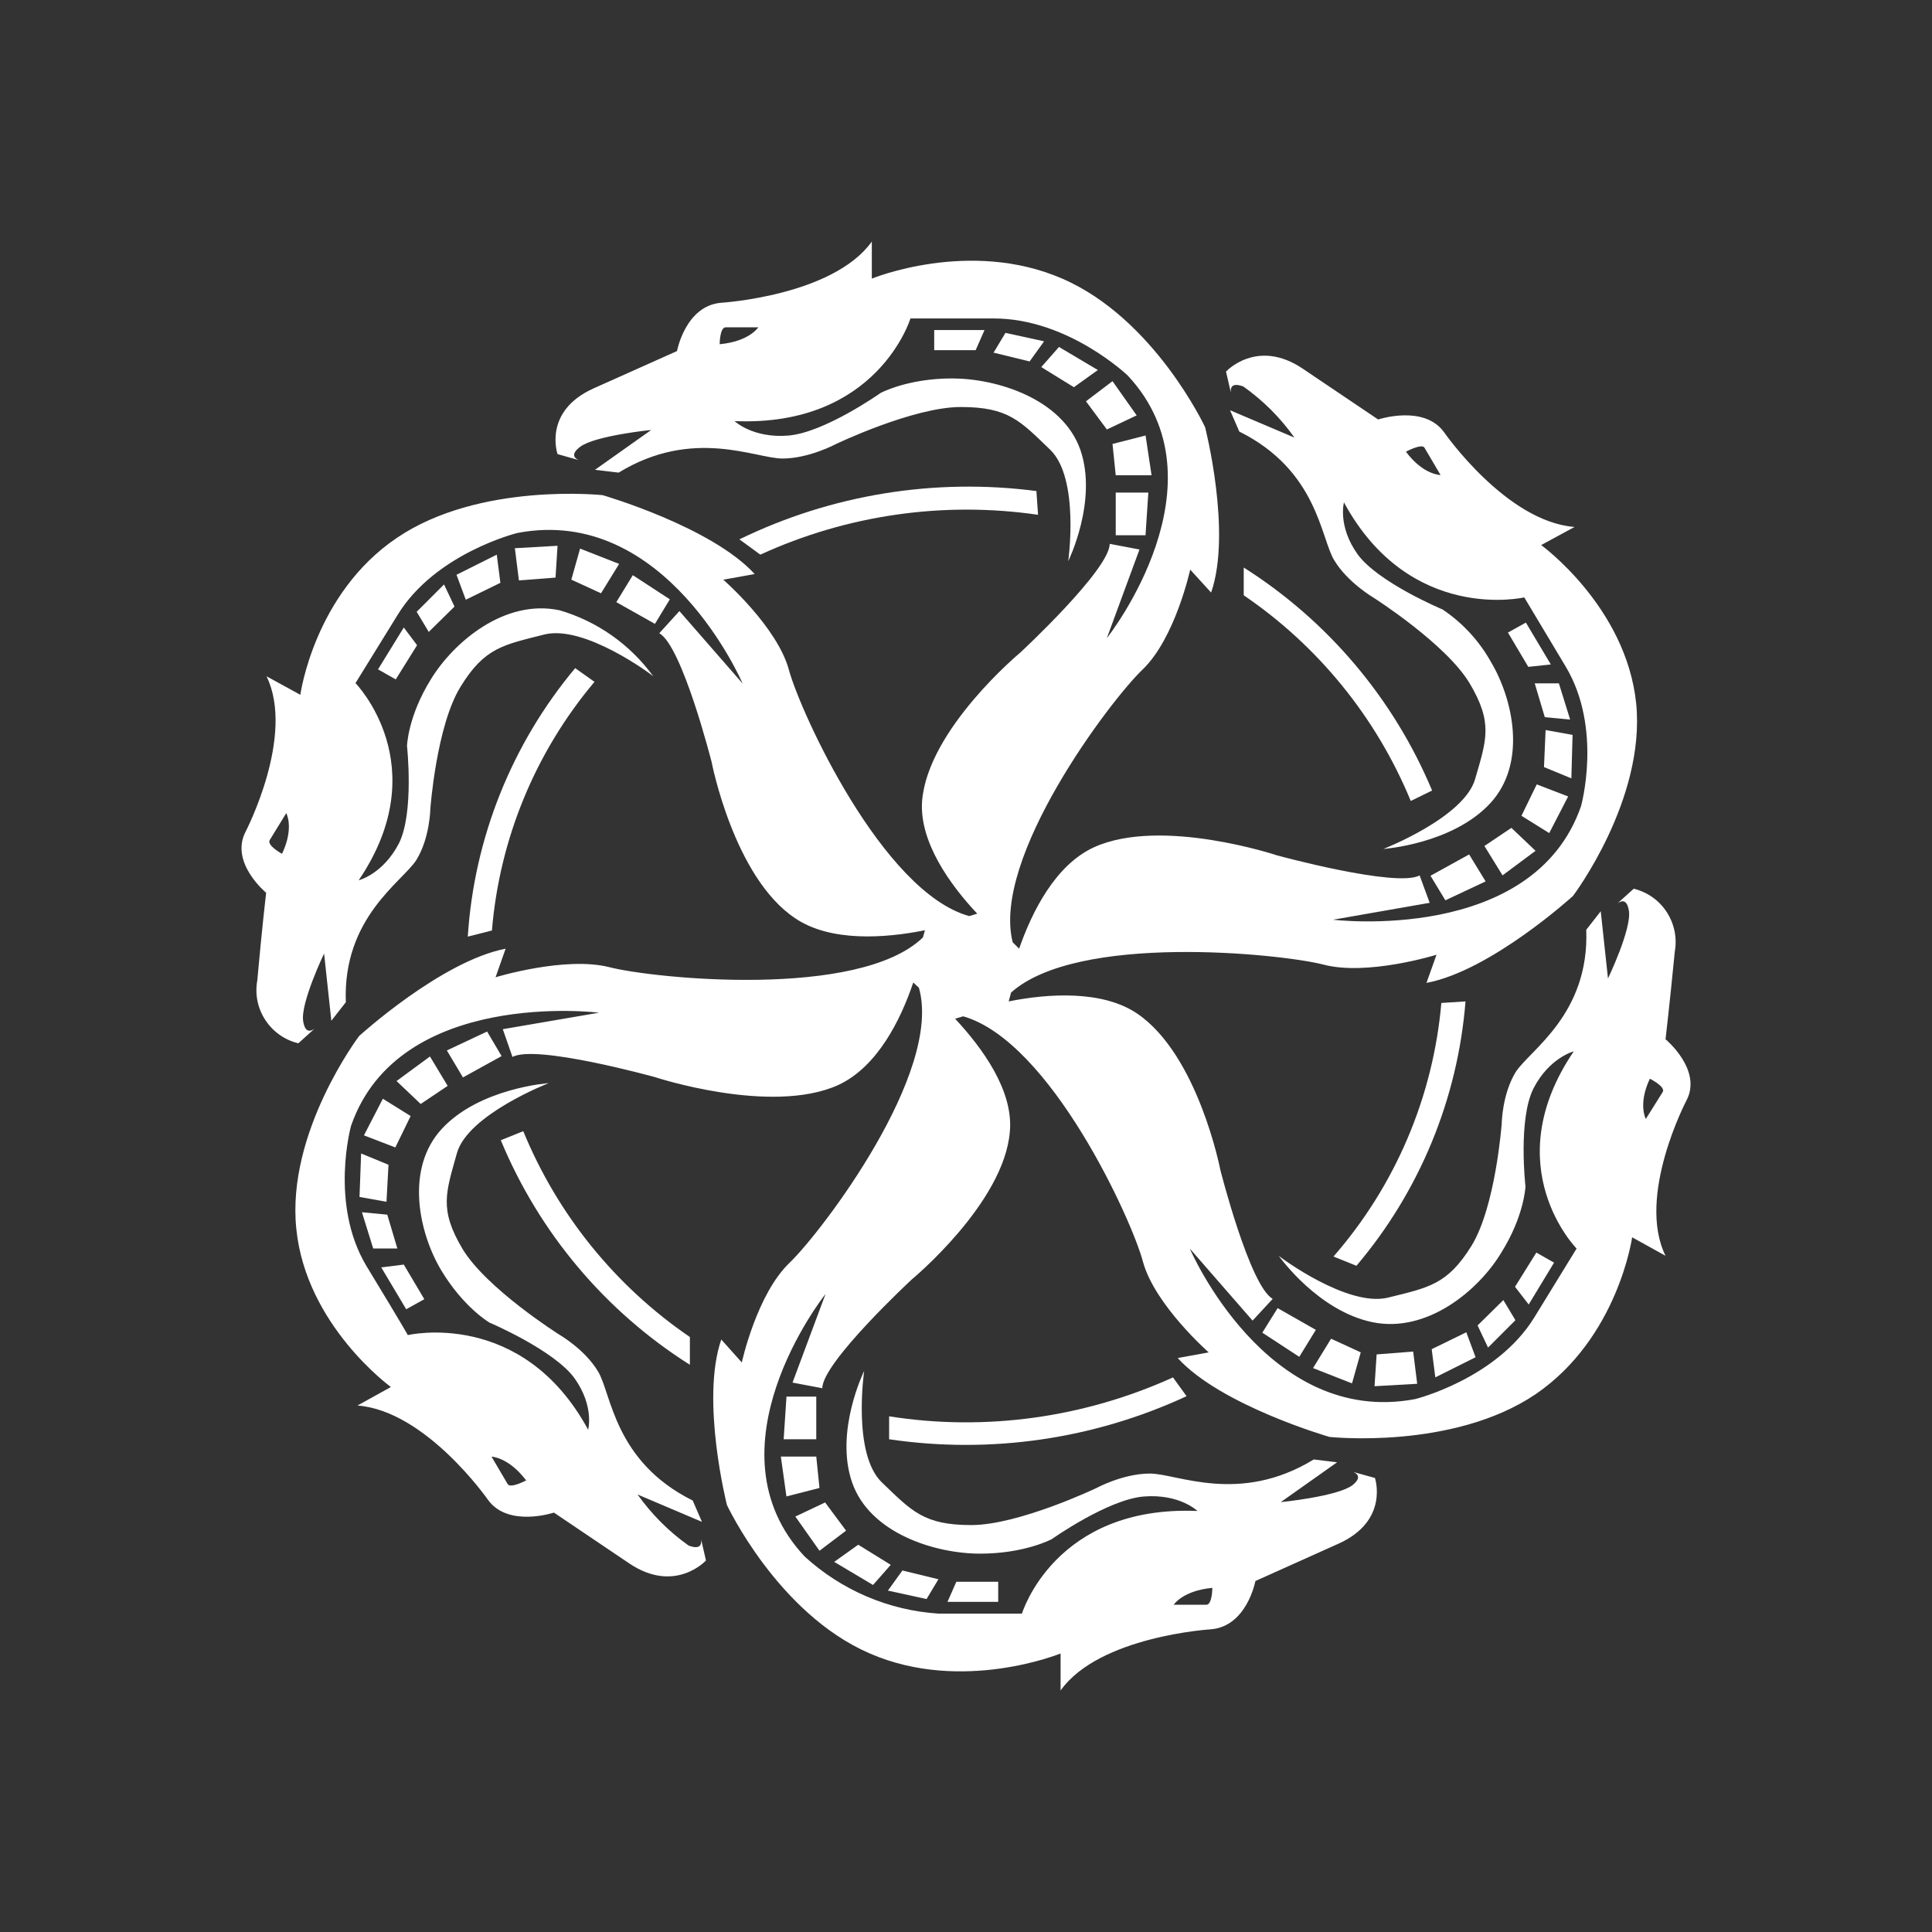 <svg width="24" height="24" viewBox="0 0 24 24" fill="none" xmlns="http://www.w3.org/2000/svg">
<rect x="0" y="0" width="24" height="24" fill="#333333" stroke="none"/>
<path d="M13.86 6.649H14.23L14.265 6.119H13.86V6.649ZM14.23 5.41L13.82 5.515L13.86 5.904H14.305L14.23 5.405V5.41ZM14.12 5.16L13.82 4.735L13.49 4.985L13.75 5.335L14.12 5.16ZM13.635 4.595L13.155 4.31L12.935 4.56L13.34 4.81L13.64 4.595H13.635ZM12.34 4.38L12.79 4.49L12.97 4.24L12.49 4.135L12.34 4.385V4.38ZM12.12 4.35L12.23 4.1H11.605V4.35H12.12ZM10.14 17.349H9.77L9.735 17.879H10.14V17.349ZM9.77 18.589L10.18 18.484L10.14 18.094H9.7L9.77 18.594V18.589ZM9.88 18.839L10.18 19.264L10.51 19.014L10.25 18.664L9.88 18.839ZM10.366 19.404L10.845 19.689L11.065 19.439L10.661 19.189L10.36 19.404H10.366ZM11.66 19.619L11.21 19.509L11.03 19.759L11.51 19.864L11.66 19.614V19.619ZM11.88 19.649L11.77 19.899H12.4V19.649H11.88ZM17.77 10.879L17.955 11.184L18.455 10.949L18.25 10.614L17.77 10.879ZM18.44 10.509L18.665 10.874L19.075 10.569L18.775 10.284L18.44 10.509ZM19.48 9.894L19.09 9.744L18.9 10.134L19.245 10.349L19.48 9.894ZM19.52 9.669L19.535 9.129L19.2 9.069L19.18 9.529L19.52 9.669ZM19.065 8.489L19.19 8.909L19.505 8.939L19.365 8.489H19.065ZM18.73 7.854L18.985 8.284L19.265 8.254L18.955 7.734L18.73 7.859V7.854ZM6.231 13.119L6.051 12.814L5.551 13.049L5.751 13.384L6.231 13.119ZM5.561 13.489L5.341 13.124L4.926 13.429L5.226 13.714L5.561 13.489ZM4.521 14.104L4.911 14.254L5.101 13.864L4.756 13.649L4.521 14.104ZM4.486 14.329L4.466 14.869L4.801 14.929L4.826 14.469L4.486 14.329ZM4.936 15.509L4.811 15.089L4.496 15.059L4.636 15.509H4.936ZM5.271 16.139L5.016 15.709L4.736 15.744L5.046 16.264L5.271 16.139Z" fill="white"/>
<path d="M20.69 12.91C20.69 12.91 20.74 12.485 20.805 11.82C20.835 11.65 20.799 11.474 20.704 11.329C20.61 11.184 20.463 11.081 20.295 11.04L20.095 11.22C20.14 11.19 20.21 11.161 20.235 11.315C20.27 11.54 19.975 12.155 19.975 12.155L19.885 11.32L19.705 11.55C19.745 12.6 19.005 13.045 18.83 13.315C18.66 13.59 18.655 13.955 18.655 13.955C18.655 13.955 18.58 14.985 18.28 15.475C17.98 15.96 17.745 15.995 17.24 16.12C16.74 16.24 15.905 15.62 15.885 15.6C15.9 15.62 16.375 16.285 17.05 16.425C17.735 16.565 18.375 16.02 18.65 15.56C18.935 15.105 18.95 14.74 18.95 14.74C18.95 14.74 18.855 13.905 19.05 13.52C19.245 13.14 19.55 13.06 19.55 13.06C18.58 14.49 19.585 15.51 19.585 15.51L19.06 16.365C18.59 17.13 17.58 17.38 17.58 17.38C15.73 17.73 14.78 15.51 14.78 15.51L15.56 16.405L15.81 16.135C15.525 15.975 15.16 14.535 15.16 14.535C15.16 14.535 14.885 13.105 14.125 12.59C13.695 12.3 13.025 12.34 12.53 12.44L12.56 12.33C13.385 11.59 15.89 11.845 16.43 11.98C16.98 12.13 17.845 11.86 17.845 11.86L17.72 12.21C18.52 12.06 19.54 11.13 19.54 11.13C19.54 11.13 20.445 9.935 20.325 8.736C20.2 7.536 19.145 6.771 19.145 6.771L19.56 6.546C18.71 6.481 17.94 5.371 17.94 5.371C17.69 5.021 17.12 5.211 17.12 5.211L16.185 4.581C15.615 4.196 15.23 4.616 15.23 4.616L15.29 4.876C15.285 4.821 15.295 4.746 15.445 4.801C15.691 4.975 15.906 5.19 16.08 5.436L15.28 5.096L15.395 5.361C16.37 5.846 16.405 6.686 16.575 6.961C16.74 7.236 17.065 7.426 17.065 7.426C17.065 7.426 17.96 7.996 18.255 8.486C18.55 8.981 18.465 9.191 18.325 9.676C18.19 10.155 17.185 10.546 17.185 10.546C17.185 10.546 18.04 10.486 18.51 9.981C18.975 9.481 18.795 8.681 18.52 8.221C18.374 7.96 18.168 7.737 17.92 7.571C17.92 7.571 17.12 7.236 16.865 6.886C16.615 6.536 16.695 6.241 16.695 6.241C17.515 7.751 18.935 7.421 18.935 7.421L19.45 8.281C19.91 9.051 19.64 10.015 19.64 10.015C19.045 11.73 16.56 11.425 16.56 11.425L17.76 11.215L17.635 10.875C17.345 11.03 15.865 10.626 15.865 10.626C15.865 10.626 14.425 10.146 13.59 10.525C13.11 10.745 12.82 11.325 12.66 11.785L12.58 11.705C12.315 10.656 13.795 8.696 14.195 8.316C14.6 7.926 14.785 7.076 14.785 7.076L15.045 7.361C15.305 6.611 14.97 5.306 14.97 5.306C14.97 5.306 14.34 3.956 13.195 3.461C12.045 2.961 10.83 3.461 10.83 3.461V3.001C10.345 3.676 8.96 3.761 8.96 3.761C8.515 3.796 8.41 4.361 8.41 4.361L7.371 4.826C6.741 5.111 6.926 5.641 6.926 5.641L7.191 5.716C7.141 5.696 7.081 5.646 7.206 5.551C7.391 5.411 8.09 5.341 8.09 5.341L7.391 5.836L7.685 5.871C8.61 5.306 9.385 5.696 9.72 5.696C10.05 5.696 10.385 5.516 10.385 5.516C10.385 5.516 11.345 5.056 11.935 5.056C12.53 5.056 12.675 5.231 13.045 5.586C13.415 5.941 13.27 6.971 13.27 6.971C13.27 6.971 13.64 6.221 13.42 5.586C13.195 4.951 12.38 4.701 11.825 4.701C11.275 4.701 10.94 4.881 10.94 4.881C10.94 4.881 10.24 5.376 9.79 5.411C9.35 5.446 9.125 5.231 9.125 5.231C10.9 5.306 11.31 3.956 11.31 3.956H12.345C13.27 3.956 14.01 4.666 14.01 4.666C15.25 5.996 13.785 7.886 13.75 7.926L14.155 6.826L13.785 6.756C13.785 7.076 12.675 8.106 12.675 8.106C12.675 8.106 11.53 9.056 11.455 9.946C11.415 10.456 11.805 10.995 12.14 11.35L12.04 11.38C10.96 11.081 9.94 8.841 9.8 8.321C9.655 7.786 8.985 7.201 8.985 7.201L9.375 7.131C8.835 6.541 7.486 6.151 7.486 6.151C7.486 6.151 5.956 5.986 4.931 6.681C3.901 7.376 3.731 8.631 3.731 8.631L3.311 8.401C3.671 9.141 3.051 10.331 3.051 10.331C2.851 10.716 3.306 11.09 3.306 11.09C3.306 11.09 3.256 11.515 3.196 12.18C3.165 12.351 3.201 12.527 3.296 12.671C3.391 12.816 3.537 12.92 3.706 12.96L3.906 12.78C3.861 12.81 3.791 12.84 3.766 12.685C3.731 12.46 4.026 11.845 4.026 11.845L4.116 12.68L4.296 12.45C4.256 11.4 4.996 10.955 5.171 10.685C5.341 10.411 5.346 10.046 5.346 10.046C5.346 10.046 5.421 9.016 5.721 8.531C6.021 8.041 6.256 8.011 6.766 7.881C7.266 7.761 8.095 8.381 8.115 8.401C7.828 8.006 7.419 7.718 6.951 7.581C6.266 7.436 5.631 7.981 5.351 8.441C5.066 8.901 5.056 9.266 5.056 9.266C5.056 9.266 5.146 10.096 4.956 10.476C4.756 10.861 4.456 10.935 4.456 10.935C5.421 9.511 4.416 8.486 4.416 8.486L4.941 7.636C5.411 6.871 6.426 6.621 6.426 6.621C8.275 6.266 9.225 8.491 9.225 8.491L8.44 7.591L8.19 7.866C8.475 8.026 8.84 9.466 8.84 9.466C8.84 9.466 9.115 10.896 9.875 11.405C10.315 11.705 10.995 11.655 11.49 11.556L11.465 11.645C10.67 12.415 8.115 12.155 7.571 12.015C7.021 11.875 6.156 12.14 6.156 12.14L6.281 11.785C5.481 11.94 4.461 12.87 4.461 12.87C4.461 12.87 3.556 14.065 3.681 15.265C3.801 16.465 4.856 17.23 4.856 17.23L4.441 17.46C5.291 17.525 6.061 18.63 6.061 18.63C6.311 18.98 6.881 18.79 6.881 18.79L7.815 19.42C8.385 19.805 8.77 19.385 8.77 19.385L8.71 19.125C8.715 19.18 8.705 19.255 8.555 19.2C8.309 19.026 8.095 18.811 7.92 18.565L8.72 18.905L8.605 18.64C7.63 18.155 7.596 17.315 7.431 17.04C7.266 16.76 6.941 16.575 6.941 16.575C6.941 16.575 6.041 16.005 5.746 15.515C5.451 15.02 5.541 14.81 5.676 14.325C5.811 13.845 6.816 13.455 6.816 13.455C6.816 13.455 5.961 13.515 5.491 14.02C5.026 14.52 5.206 15.32 5.481 15.78C5.761 16.245 6.081 16.43 6.081 16.43C6.081 16.43 6.881 16.77 7.136 17.12C7.386 17.47 7.306 17.76 7.306 17.76C6.486 16.25 5.066 16.585 5.066 16.585C5.066 16.585 5.016 16.49 4.551 15.725C4.091 14.955 4.361 13.985 4.361 13.985C4.956 12.27 7.441 12.58 7.441 12.58L6.246 12.785L6.366 13.13C6.656 12.97 8.135 13.38 8.135 13.38C8.135 13.38 9.575 13.855 10.41 13.48C10.9 13.255 11.19 12.665 11.345 12.205L11.415 12.27C11.715 13.32 10.21 15.3 9.81 15.685C9.4 16.075 9.215 16.925 9.215 16.925L8.96 16.64C8.7 17.39 9.03 18.695 9.03 18.695C9.03 18.695 9.66 20.045 10.805 20.54C11.955 21.04 13.175 20.54 13.175 20.54V21C13.655 20.325 15.04 20.24 15.04 20.24C15.49 20.205 15.595 19.64 15.595 19.64L16.63 19.175C17.26 18.89 17.08 18.36 17.08 18.36L16.81 18.285C16.86 18.305 16.92 18.355 16.8 18.45C16.615 18.59 15.91 18.66 15.91 18.66L16.61 18.165L16.32 18.13C15.395 18.695 14.62 18.305 14.285 18.305C13.95 18.305 13.62 18.485 13.62 18.485C13.62 18.485 12.655 18.945 12.065 18.945C11.475 18.945 11.325 18.77 10.955 18.415C10.585 18.06 10.735 17.03 10.735 17.03C10.735 17.03 10.365 17.78 10.585 18.415C10.805 19.05 11.62 19.3 12.175 19.3C12.73 19.3 13.065 19.12 13.065 19.12C13.065 19.12 13.765 18.625 14.21 18.59C14.655 18.555 14.875 18.77 14.875 18.77C13.1 18.695 12.695 20.045 12.695 20.045H11.66C11.04 20.005 10.453 19.754 9.995 19.335C8.75 18.005 10.22 16.115 10.255 16.075L9.845 17.175L10.215 17.245C10.215 16.925 11.325 15.895 11.325 15.895C11.325 15.895 12.475 14.945 12.545 14.055C12.59 13.545 12.2 13.015 11.865 12.655L11.965 12.625C13.05 12.935 14.065 15.16 14.2 15.68C14.35 16.215 15.015 16.8 15.015 16.8L14.63 16.87C15.165 17.46 16.515 17.85 16.515 17.85C16.515 17.85 18.045 18.015 19.075 17.32C20.1 16.62 20.275 15.37 20.275 15.37L20.69 15.6C20.325 14.86 20.95 13.67 20.95 13.67C21.15 13.29 20.69 12.91 20.69 12.91ZM17.465 5.611C17.465 5.611 17.66 5.506 17.695 5.561L17.895 5.901C17.895 5.901 17.68 5.901 17.465 5.611ZM8.94 4.276C8.94 4.276 8.94 4.066 9.015 4.066H9.42C9.42 4.066 9.31 4.241 8.94 4.276ZM3.501 10.605C3.501 10.605 3.311 10.501 3.351 10.435L3.556 10.101C3.556 10.101 3.656 10.28 3.506 10.601L3.501 10.605ZM6.536 18.39C6.536 18.39 6.341 18.495 6.306 18.435L6.106 18.095C6.106 18.095 6.316 18.1 6.536 18.39ZM15.06 19.725C15.06 19.725 15.06 19.935 14.985 19.935H14.58C14.58 19.935 14.69 19.76 15.06 19.725ZM20.655 13.565L20.445 13.9C20.445 13.9 20.345 13.72 20.495 13.4C20.495 13.4 20.695 13.5 20.655 13.565Z" fill="white"/>
<path d="M15.681 16.555L16.14 16.855L16.346 16.52L15.871 16.25L15.681 16.555ZM16.905 16.8L16.535 16.63L16.311 16.995L16.795 17.185L16.905 16.795V16.8ZM17.55 16.79L17.101 16.825L17.075 17.22L17.605 17.19L17.555 16.79H17.55ZM18.215 16.55L17.785 16.76L17.83 17.11L18.33 16.86L18.215 16.55ZM18.355 16.465L18.485 16.74L18.825 16.4L18.675 16.15L18.355 16.465ZM19.305 15.685L19.085 15.56L18.82 15.985L18.99 16.205L19.305 15.685ZM8.321 7.445L7.861 7.145L7.656 7.48L8.136 7.75L8.321 7.445ZM7.096 7.2L7.466 7.37L7.691 7.005L7.206 6.815L7.096 7.205V7.2ZM6.451 7.21L6.901 7.175L6.926 6.78L6.396 6.81L6.446 7.21H6.451ZM5.786 7.45L6.216 7.24L6.171 6.89L5.671 7.14L5.786 7.45ZM5.646 7.535L5.516 7.26L5.176 7.6L5.326 7.85L5.646 7.535ZM4.696 8.315L4.916 8.44L5.181 8.015L5.016 7.795L4.696 8.315Z" fill="white"/>
<path d="M12.875 6.1C11.613 5.935 10.33 6.143 9.185 6.7L9.445 6.89C10.523 6.396 11.722 6.224 12.895 6.395L12.875 6.105V6.1ZM14.575 17.109C13.475 17.609 12.245 17.784 11.045 17.594V17.879C12.303 18.065 13.587 17.879 14.74 17.344L14.57 17.109H14.575ZM6.495 14.054L6.221 14.164C6.698 15.314 7.518 16.289 8.57 16.954V16.609C7.646 15.978 6.927 15.09 6.501 14.054H6.495ZM17.905 12.459C17.803 13.625 17.334 14.728 16.565 15.609L16.85 15.724C17.635 14.799 18.109 13.649 18.205 12.44L17.905 12.459ZM15.45 7.05V7.395C16.376 8.025 17.098 8.914 17.525 9.95L17.79 9.82C17.312 8.679 16.495 7.712 15.45 7.05ZM7.145 8.3C6.358 9.241 5.89 10.409 5.811 11.635L6.111 11.559C6.205 10.422 6.65 9.343 7.385 8.47L7.145 8.3Z" fill="white"/>
</svg>
